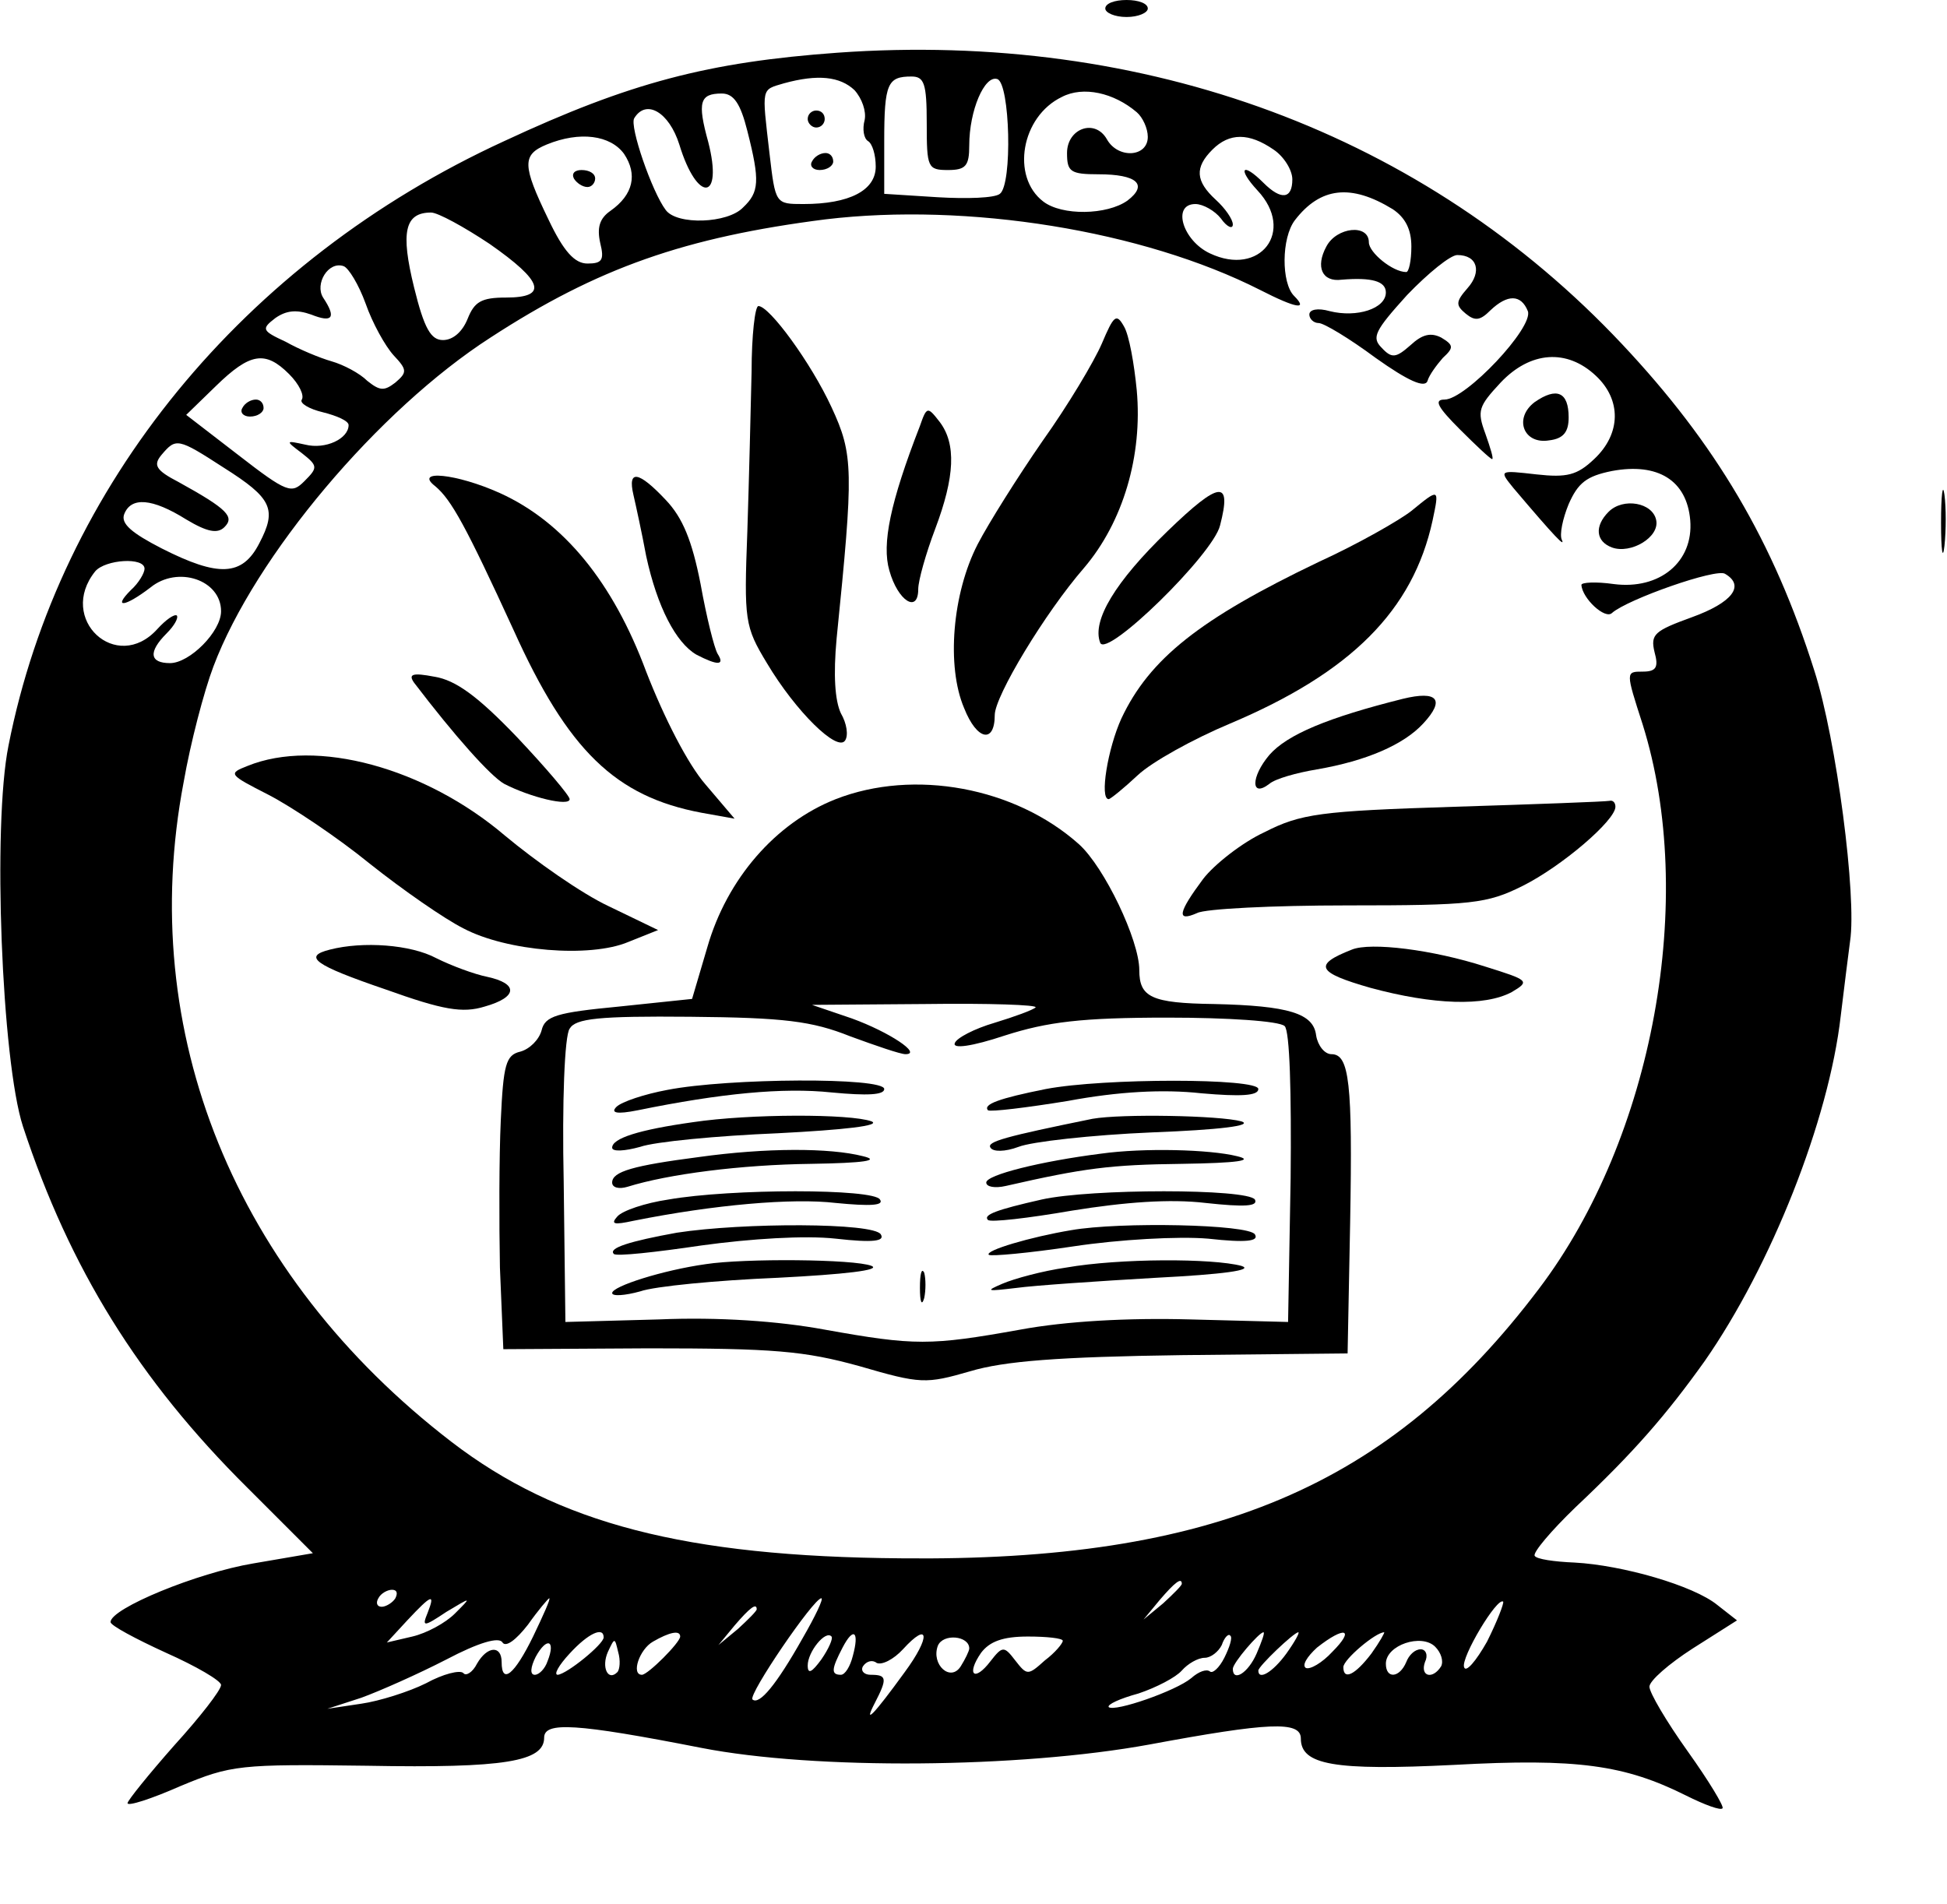 <?xml version="1.0" standalone="no"?>
<!DOCTYPE svg PUBLIC "-//W3C//DTD SVG 20010904//EN"
 "http://www.w3.org/TR/2001/REC-SVG-20010904/DTD/svg10.dtd">
<svg version="1.0" xmlns="http://www.w3.org/2000/svg"
 width="229pt" height="224pt" viewBox="0 0 229 224"
 preserveAspectRatio="xMidYMid meet">

<g transform="translate(0,224) scale(0.1,-0.1)"
fill="#000000" stroke="none">
<path d="M1300 2230 c0 -5 11 -10 25 -10 14 0 25 5 25 10 0 6 -11 10 -25 10
-14 0 -25 -4 -25 -10z"/>
<path d="M985 2178 c-152 -11 -244 -35 -392 -104 -307 -141 -523 -406 -583
-711 -19 -94 -8 -371 17 -448 55 -167 136 -298 264 -425 l77 -77 -70 -12 c-66
-11 -168 -53 -168 -69 0 -4 30 -20 65 -36 36 -16 65 -33 65 -38 0 -6 -25 -38
-55 -71 -30 -34 -55 -65 -55 -68 0 -4 28 5 62 20 60 25 70 26 220 24 162 -3
208 5 208 33 0 19 37 17 185 -12 133 -26 374 -24 527 4 140 26 178 28 178 7 0
-31 39 -38 180 -31 145 8 201 0 273 -36 22 -11 41 -18 43 -15 2 2 -16 32 -41
67 -25 35 -45 69 -45 76 0 7 23 27 51 45 l52 33 -23 18 c-28 23 -112 47 -168
50 -24 1 -45 4 -47 8 -2 4 19 29 48 57 69 65 107 109 152 172 78 112 146 283
160 406 4 33 9 73 11 88 8 52 -16 237 -42 318 -48 152 -116 267 -226 384 -232
247 -560 369 -923 343z m20 -44 c9 -10 14 -25 12 -35 -3 -11 -1 -22 4 -25 5
-3 9 -16 9 -30 0 -28 -31 -44 -85 -44 -33 0 -33 0 -40 60 -9 78 -10 74 17 82
40 11 66 8 83 -8z m85 -39 c0 -52 1 -55 25 -55 21 0 25 5 25 29 0 41 18 83 33
78 15 -5 18 -124 3 -135 -6 -5 -39 -6 -73 -4 l-63 4 0 62 c0 68 4 76 32 76 15
0 18 -8 18 -55z m247 13 c7 -6 13 -19 13 -29 0 -24 -35 -26 -48 -3 -14 25 -47
13 -47 -16 0 -22 4 -25 37 -25 45 0 59 -12 34 -31 -24 -17 -77 -18 -99 -1 -38
29 -26 100 22 123 25 13 61 5 88 -18z m-458 -22 c15 -59 14 -72 -5 -90 -18
-19 -78 -21 -91 -3 -16 21 -43 99 -37 108 14 23 41 7 53 -31 21 -69 52 -67 34
3 -13 47 -10 57 16 57 14 0 22 -12 30 -44z m-145 -27 c16 -24 11 -48 -16 -67
-13 -9 -16 -20 -12 -38 5 -20 2 -24 -15 -24 -15 0 -28 14 -46 52 -31 64 -31
76 -2 88 39 16 75 11 91 -11z m764 5 c12 -8 22 -24 22 -35 0 -23 -13 -25 -34
-4 -25 25 -31 17 -7 -9 45 -48 3 -102 -56 -74 -32 15 -45 58 -17 58 9 0 23 -8
30 -17 7 -10 14 -13 14 -7 0 6 -9 19 -20 29 -24 22 -25 38 -4 59 20 20 43 20
72 0z m140 -70 c15 -10 22 -24 22 -44 0 -17 -3 -30 -6 -30 -16 0 -44 23 -44
35 0 22 -38 18 -50 -5 -13 -24 -5 -42 18 -39 36 3 52 -2 52 -15 0 -19 -34 -30
-66 -22 -14 4 -24 2 -24 -4 0 -5 5 -10 11 -10 6 0 36 -18 67 -41 38 -27 58
-36 61 -27 2 7 11 19 18 27 13 12 13 15 -2 24 -12 6 -22 4 -36 -9 -17 -15 -22
-16 -34 -3 -12 12 -8 20 30 62 25 26 51 47 59 47 24 0 29 -20 12 -39 -14 -16
-14 -20 -2 -30 11 -9 17 -8 29 4 20 19 36 19 44 -1 7 -19 -73 -104 -98 -104
-13 0 -8 -9 18 -35 19 -19 36 -35 38 -35 2 0 -2 13 -8 30 -10 27 -8 32 18 60
35 37 78 40 112 8 30 -28 30 -68 -2 -98 -20 -19 -32 -22 -68 -18 -44 5 -44 5
-27 -16 50 -59 61 -70 57 -61 -3 6 1 25 8 42 11 25 21 33 51 39 54 10 88 -11
92 -58 4 -49 -36 -82 -90 -75 -21 3 -38 2 -38 -1 1 -16 28 -41 36 -33 18 16
123 53 133 46 24 -14 8 -34 -39 -51 -44 -16 -49 -20 -44 -41 5 -18 2 -23 -14
-23 -20 0 -20 0 0 -62 64 -204 13 -486 -122 -664 -176 -233 -384 -321 -750
-317 -254 2 -404 41 -529 137 -255 196 -371 482 -315 776 8 46 24 107 35 136
49 130 194 302 326 387 126 82 229 118 394 139 167 20 373 -13 511 -83 43 -22
57 -24 40 -7 -15 15 -15 68 1 89 30 39 66 43 115 13z m-1062 -41 c63 -44 69
-63 19 -63 -29 0 -37 -5 -45 -25 -6 -15 -17 -25 -29 -25 -14 0 -22 13 -34 62
-16 65 -11 88 20 88 8 0 39 -17 69 -37z m-146 -70 c8 -23 23 -50 33 -61 16
-17 16 -20 2 -32 -13 -10 -18 -10 -33 2 -9 9 -28 19 -42 23 -14 4 -38 14 -54
23 -28 13 -29 15 -12 28 13 9 25 10 42 4 25 -10 30 -4 14 20 -10 16 6 43 24
37 6 -2 18 -22 26 -44z m-90 -83 c12 -12 18 -25 15 -30 -3 -4 8 -11 25 -15 16
-4 30 -10 30 -15 0 -16 -27 -29 -51 -23 -23 5 -24 5 -4 -10 19 -15 19 -17 3
-33 -15 -15 -20 -14 -78 31 l-61 47 35 34 c40 39 58 42 86 14z m-77 -110 c57
-36 63 -49 42 -89 -20 -39 -48 -40 -115 -6 -35 18 -48 29 -44 40 8 21 33 19
73 -6 25 -15 37 -17 45 -9 12 12 4 21 -54 53 -27 14 -30 20 -20 32 17 20 19
20 73 -15z m-93 -119 c0 -5 -7 -17 -16 -25 -22 -22 -7 -20 23 3 32 26 83 9 83
-28 0 -24 -37 -61 -60 -61 -24 0 -26 13 -4 35 9 9 14 18 12 21 -3 2 -13 -5
-23 -16 -48 -53 -118 12 -73 68 12 14 58 17 58 3z m1220 -1194 c0 -2 -10 -12
-22 -23 l-23 -19 19 23 c18 21 26 27 26 19z m-925 -17 c-3 -5 -11 -10 -16 -10
-6 0 -7 5 -4 10 3 6 11 10 16 10 6 0 7 -4 4 -10z m38 -17 c-7 -17 -5 -17 22 1
30 18 30 18 10 -2 -11 -11 -33 -23 -50 -27 l-30 -7 24 26 c29 31 33 32 24 9z
m124 -28 c-22 -45 -37 -57 -37 -30 0 20 -17 19 -29 -2 -5 -10 -13 -15 -16 -11
-4 4 -24 -1 -44 -12 -20 -10 -55 -21 -76 -24 l-40 -6 40 13 c22 8 67 28 100
45 38 20 62 27 66 20 4 -6 16 3 30 21 12 17 24 31 25 31 2 0 -7 -20 -19 -45z
m317 -2 c-31 -55 -51 -79 -59 -72 -5 6 72 119 81 119 3 0 -7 -21 -22 -47z
m805 -4 c-13 -23 -25 -37 -27 -30 -4 11 39 83 46 77 1 -2 -7 -23 -19 -47z
m-859 38 c0 -2 -10 -12 -22 -23 l-23 -19 19 23 c18 21 26 27 26 19z m-180 -33
c0 -8 -43 -43 -54 -44 -5 0 1 11 14 25 22 24 40 32 40 19z m90 1 c0 -7 -38
-45 -45 -45 -13 0 -3 30 13 39 19 11 32 14 32 6z m166 -27 c-11 -15 -16 -18
-16 -7 0 16 21 42 28 34 2 -2 -3 -14 -12 -27z m37 4 c-3 -12 -9 -22 -14 -22
-12 0 -11 7 2 32 13 25 20 19 12 -10z m61 -19 c-37 -51 -49 -63 -35 -36 15 29
14 33 -5 33 -8 0 -12 5 -9 10 4 6 11 8 16 4 6 -3 20 4 31 16 31 34 33 15 2
-27z m76 28 c0 -3 -5 -13 -10 -21 -12 -19 -35 2 -27 24 6 15 37 12 37 -3z
m110 9 c0 -3 -9 -14 -21 -23 -20 -18 -21 -18 -35 0 -13 17 -15 17 -29 -1 -19
-25 -29 -16 -11 10 10 13 25 19 55 19 22 0 41 -2 41 -5z m190 -20 c-6 -12 -14
-19 -17 -16 -4 3 -13 0 -22 -8 -18 -15 -90 -40 -97 -34 -2 3 13 10 35 16 21 7
44 19 51 27 7 8 19 15 27 15 7 0 16 7 20 15 3 9 8 14 10 11 3 -2 -1 -14 -7
-26z m38 5 c-10 -23 -28 -34 -28 -18 0 7 31 43 36 43 2 0 -2 -11 -8 -25z m35
0 c-16 -22 -33 -32 -33 -20 0 5 42 45 47 45 2 0 -4 -11 -14 -25z m54 2 c-12
-13 -26 -21 -31 -19 -5 3 1 13 13 24 33 26 45 22 18 -5z m46 -2 c-19 -25 -33
-32 -33 -16 0 9 38 41 48 41 1 0 -5 -11 -15 -25z m82 -15 c-10 -16 -25 -12
-19 5 4 8 1 15 -5 15 -7 0 -14 -7 -17 -15 -8 -19 -24 -20 -24 -2 0 22 42 36
58 20 7 -7 10 -17 7 -23z m-1051 6 c-3 -9 -10 -16 -15 -16 -6 0 -5 9 1 21 13
24 24 20 14 -5z m82 -13 c-11 -11 -19 6 -11 24 8 17 8 17 12 0 3 -10 2 -21 -1
-24z"/>
<path d="M950 2100 c0 -5 5 -10 10 -10 6 0 10 5 10 10 0 6 -4 10 -10 10 -5 0
-10 -4 -10 -10z"/>
<path d="M955 2050 c-3 -5 1 -10 9 -10 9 0 16 5 16 10 0 6 -4 10 -9 10 -6 0
-13 -4 -16 -10z"/>
<path d="M675 2030 c3 -5 10 -10 16 -10 5 0 9 5 9 10 0 6 -7 10 -16 10 -8 0
-12 -4 -9 -10z"/>
<path d="M884 1803 c-1 -43 -3 -127 -5 -188 -4 -105 -3 -112 23 -155 34 -57
83 -105 92 -91 4 6 2 20 -5 32 -7 15 -9 45 -5 88 20 198 20 216 -6 272 -24 52
-73 119 -86 119 -4 0 -8 -35 -8 -77z"/>
<path d="M1296 1836 c-9 -21 -40 -73 -70 -115 -29 -42 -63 -96 -76 -121 -30
-58 -37 -144 -16 -193 15 -38 36 -42 36 -8 0 22 59 120 105 173 46 54 69 132
62 209 -3 31 -9 65 -15 75 -9 16 -12 13 -26 -20z"/>
<path d="M1805 1767 c-25 -19 -13 -50 17 -45 17 2 23 10 23 27 0 30 -14 36
-40 18z"/>
<path d="M1082 1739 c-35 -90 -45 -139 -36 -170 10 -36 34 -51 34 -22 0 10 9
42 20 71 23 61 25 100 5 126 -14 18 -15 18 -23 -5z"/>
<path d="M512 1668 c19 -16 36 -47 92 -169 64 -142 120 -196 221 -215 l39 -7
-34 40 c-21 24 -49 79 -70 133 -39 105 -97 176 -172 210 -51 23 -102 28 -76 8z"/>
<path d="M745 1658 c3 -13 10 -45 15 -72 13 -60 35 -102 59 -116 25 -13 34
-13 25 1 -4 7 -13 43 -20 82 -10 51 -21 78 -41 99 -32 34 -45 36 -38 6z"/>
<path d="M1373 1615 c-61 -59 -89 -105 -79 -131 7 -19 133 104 141 138 14 54
0 53 -62 -7z"/>
<path d="M1660 1639 c-14 -11 -63 -39 -109 -60 -140 -67 -199 -114 -232 -184
-16 -35 -26 -95 -15 -95 2 0 18 13 34 28 17 16 66 43 109 61 142 60 215 133
238 239 8 38 8 38 -25 11z"/>
<path d="M1892 1638 c-17 -17 -15 -35 4 -42 22 -8 56 12 52 32 -4 21 -39 27
-56 10z"/>
<path d="M487 1437 c48 -63 90 -110 106 -119 31 -16 77 -27 77 -18 0 4 -28 37
-62 73 -46 48 -72 67 -97 71 -26 5 -31 3 -24 -7z"/>
<path d="M1650 1418 c-88 -22 -136 -42 -157 -66 -22 -26 -22 -51 0 -34 7 6 32
13 56 17 58 10 102 29 125 54 26 28 17 39 -24 29z"/>
<path d="M291 1339 c-23 -9 -22 -10 25 -34 27 -14 81 -50 119 -81 39 -31 88
-65 110 -76 51 -27 149 -35 194 -16 l35 14 -58 28 c-32 15 -86 53 -122 83 -94
80 -222 115 -303 82z"/>
<path d="M983 1300 c-71 -28 -128 -94 -151 -174 l-18 -61 -86 -9 c-73 -7 -87
-11 -91 -28 -3 -11 -14 -22 -25 -25 -17 -4 -20 -15 -23 -81 -2 -43 -2 -120 -1
-173 l4 -96 171 1 c147 0 183 -3 248 -21 72 -21 78 -21 130 -6 40 12 104 17
249 19 l195 2 3 154 c3 165 -1 198 -22 198 -8 0 -16 10 -18 22 -3 26 -32 35
-120 37 -74 1 -88 8 -88 40 0 35 -41 121 -71 148 -75 67 -194 89 -286 53z
m235 -245 c-3 -3 -25 -11 -48 -18 -24 -7 -45 -18 -47 -24 -3 -7 20 -4 59 9 50
16 90 21 191 21 71 0 132 -4 138 -10 6 -6 8 -78 7 -179 l-3 -169 -115 3 c-73
2 -146 -2 -200 -12 -106 -19 -124 -19 -230 0 -54 10 -125 15 -195 12 l-110 -3
-2 165 c-2 93 1 172 7 180 7 12 34 15 142 14 110 -1 143 -5 188 -23 30 -11 59
-21 65 -21 20 0 -19 26 -63 42 l-47 16 134 1 c74 1 132 -1 129 -4z"/>
<path d="M785 958 c-27 -5 -54 -14 -60 -20 -7 -7 0 -9 25 -4 98 20 171 27 228
21 42 -4 62 -3 62 4 0 14 -183 13 -255 -1z"/>
<path d="M1230 959 c-55 -11 -74 -18 -68 -25 3 -2 45 3 94 11 59 11 112 14
157 9 46 -4 67 -3 67 5 0 13 -182 13 -250 0z"/>
<path d="M815 920 c-64 -9 -95 -19 -95 -30 0 -5 15 -4 33 1 17 6 90 13 162 16
78 4 122 9 110 14 -25 9 -143 9 -210 -1z"/>
<path d="M1285 924 c-103 -21 -125 -27 -120 -34 3 -5 17 -5 33 1 15 6 86 14
157 17 79 3 120 8 105 13 -26 7 -141 9 -175 3z"/>
<path d="M822 879 c-77 -10 -102 -17 -102 -30 0 -6 8 -8 18 -5 48 15 134 26
216 27 63 1 82 4 61 9 -39 10 -114 10 -193 -1z"/>
<path d="M1295 883 c-71 -9 -135 -25 -135 -34 0 -5 10 -7 23 -4 92 21 123 25
207 26 66 1 86 4 65 9 -32 8 -110 10 -160 3z"/>
<path d="M786 829 c-27 -4 -54 -13 -60 -20 -8 -9 -4 -10 19 -5 95 19 187 27
238 21 41 -4 57 -3 52 4 -7 13 -175 13 -249 0z"/>
<path d="M1225 829 c-53 -12 -69 -18 -63 -24 3 -3 47 2 99 11 62 10 115 14
157 9 46 -5 62 -4 58 4 -9 13 -193 13 -251 0z"/>
<path d="M796 790 c-55 -10 -81 -18 -74 -25 3 -3 49 2 103 10 58 8 122 12 158
8 44 -5 58 -3 53 5 -8 14 -162 14 -240 2z"/>
<path d="M1260 793 c-48 -8 -102 -24 -97 -29 2 -2 47 2 100 10 53 8 123 12
158 9 45 -5 60 -3 55 5 -7 12 -159 15 -216 5z"/>
<path d="M830 753 c-50 -7 -110 -26 -110 -34 0 -4 15 -3 33 2 17 6 90 13 162
16 78 4 122 9 110 14 -20 8 -150 9 -195 2z"/>
<path d="M1254 749 c-28 -4 -61 -13 -75 -19 -21 -9 -18 -9 16 -5 22 3 96 8
165 12 78 4 116 9 100 14 -34 9 -143 9 -206 -2z"/>
<path d="M1082 725 c0 -16 2 -22 5 -12 2 9 2 23 0 30 -3 6 -5 -1 -5 -18z"/>
<path d="M1710 1291 c-157 -5 -180 -8 -223 -30 -26 -12 -59 -38 -72 -55 -29
-39 -32 -51 -7 -40 9 5 89 9 177 9 146 0 164 2 206 23 46 23 109 77 109 93 0
5 -3 8 -7 7 -5 -1 -87 -4 -183 -7z"/>
<path d="M388 1123 c-32 -8 -19 -18 66 -47 67 -24 90 -28 116 -20 39 11 40 27
3 35 -15 3 -42 13 -60 22 -30 16 -86 20 -125 10z"/>
<path d="M1590 1123 c-46 -18 -41 -27 22 -45 74 -20 134 -22 166 -5 22 13 20
14 -31 30 -62 20 -135 29 -157 20z"/>
<path d="M285 1760 c-3 -5 1 -10 9 -10 9 0 16 5 16 10 0 6 -4 10 -9 10 -6 0
-13 -4 -16 -10z"/>
<path d="M2283 1625 c0 -33 2 -45 4 -27 2 18 2 45 0 60 -2 15 -4 0 -4 -33z"/>
</g>
</svg>
